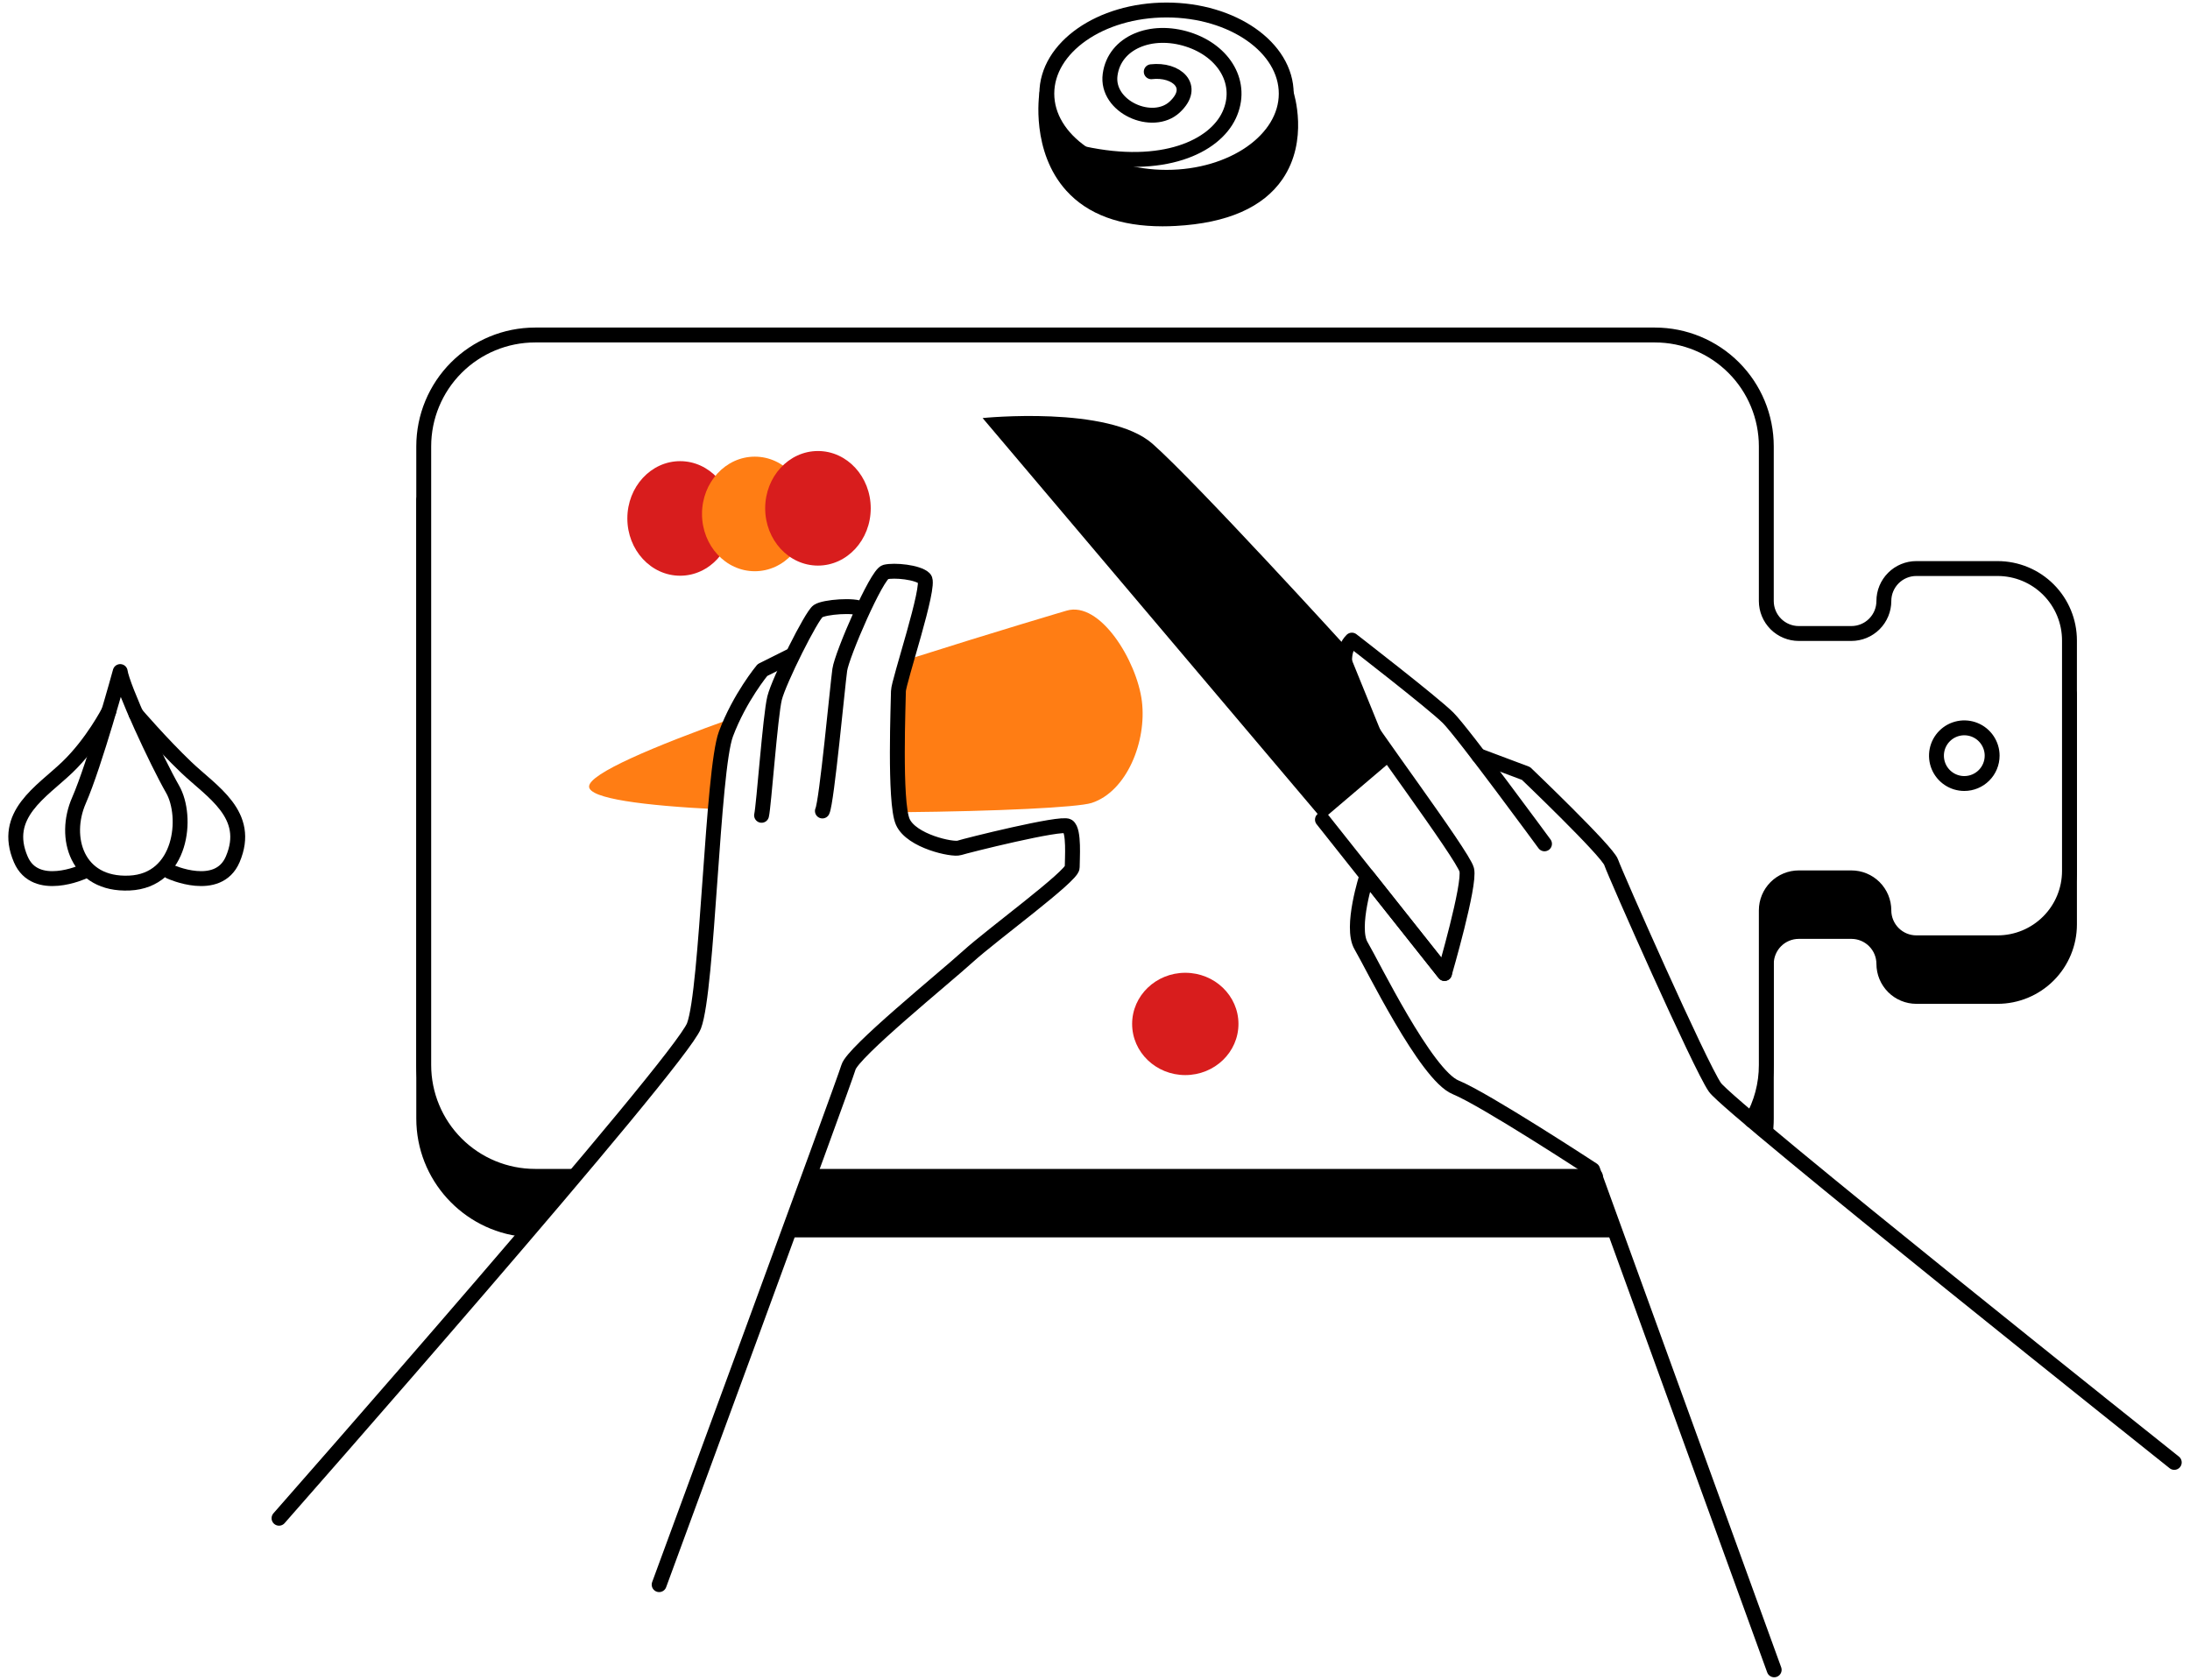 <svg width="219" height="168" viewBox="0 0 219 168" fill="none" xmlns="http://www.w3.org/2000/svg">
<path d="M57.422 117.646L52.268 123.685C46.299 123.06 41.629 118 41.629 111.867V49.998C41.629 49.9 41.648 49.803 41.685 49.713C41.722 49.622 41.777 49.54 41.846 49.471C41.916 49.402 41.998 49.347 42.088 49.309C42.179 49.272 42.276 49.253 42.373 49.253V106.511C42.374 107.974 42.662 109.422 43.222 110.773C43.781 112.124 44.602 113.351 45.636 114.385C46.67 115.419 47.898 116.239 49.249 116.799C50.6 117.358 52.048 117.646 53.511 117.646H57.422ZM159.504 117.646L161.718 123.749H78.784L81.077 117.646H159.504ZM207.692 69.411V92.457C207.69 94.561 206.853 96.579 205.365 98.066C203.877 99.554 201.86 100.391 199.756 100.393H191.635C190.577 100.392 189.562 99.971 188.813 99.222C188.065 98.474 187.644 97.459 187.642 96.4C187.642 95.736 187.378 95.1 186.908 94.63C186.439 94.161 185.803 93.897 185.139 93.897H179.879C179.216 93.897 178.579 94.161 178.11 94.63C177.64 95.1 177.376 95.736 177.376 96.4V111.867C177.375 112.469 177.33 113.07 177.241 113.665L175.221 111.935C176.148 110.278 176.633 108.41 176.631 106.511V91.044C176.631 90.617 176.715 90.195 176.878 89.801C177.041 89.407 177.281 89.049 177.582 88.747C177.884 88.445 178.242 88.206 178.636 88.043C179.03 87.88 179.453 87.796 179.879 87.796H185.139C185.565 87.796 185.988 87.88 186.382 88.043C186.776 88.206 187.134 88.445 187.436 88.747C187.737 89.049 187.977 89.407 188.14 89.801C188.303 90.195 188.387 90.617 188.387 91.044C188.387 91.471 188.471 91.893 188.634 92.287C188.797 92.681 189.037 93.039 189.338 93.341C189.64 93.643 189.998 93.882 190.392 94.045C190.786 94.208 191.209 94.292 191.635 94.292H199.756C201.663 94.292 203.493 93.534 204.841 92.184C206.19 90.835 206.948 89.006 206.947 87.098V68.658L207.035 68.67C207.216 68.692 207.383 68.779 207.504 68.916C207.625 69.053 207.692 69.229 207.692 69.411Z" fill="black"/>
<path d="M72.316 73.735L73.441 71.756C65.318 74.668 58.908 77.374 58.908 78.662C58.908 79.868 64.392 80.573 71.744 80.934L72.316 73.735ZM114.187 70.119C113.685 66.099 110.008 60.069 106.649 61.074C106.649 61.074 99.569 63.161 90.862 65.928L89.831 69.669L90.243 81.227C99.602 81.14 107.769 80.752 109.162 80.302C112.68 79.165 114.69 74.14 114.187 70.119Z" fill="#FF7D14"/>
<path d="M175.16 112.047C176.127 110.362 176.634 108.453 176.631 106.51V91.043C176.631 90.616 176.715 90.194 176.878 89.8C177.042 89.406 177.281 89.048 177.582 88.746C177.884 88.444 178.242 88.205 178.636 88.042C179.03 87.879 179.453 87.795 179.879 87.795H185.138C185.565 87.795 185.987 87.879 186.381 88.042C186.775 88.205 187.134 88.444 187.435 88.746C187.737 89.048 187.976 89.406 188.139 89.8C188.302 90.194 188.386 90.616 188.386 91.043C188.386 91.904 188.729 92.731 189.338 93.34C189.947 93.949 190.773 94.291 191.635 94.291H199.755C201.663 94.291 203.492 93.533 204.841 92.184C206.19 90.836 206.947 89.006 206.947 87.099V64.052C206.947 62.144 206.19 60.315 204.841 58.966C203.492 57.617 201.663 56.86 199.755 56.86H191.635C190.773 56.86 189.947 57.202 189.338 57.811C188.729 58.42 188.386 59.246 188.386 60.108C188.386 60.969 188.044 61.795 187.435 62.404C186.826 63.014 186 63.356 185.138 63.356H179.879C179.018 63.356 178.192 63.014 177.582 62.405C176.973 61.795 176.631 60.969 176.631 60.108V44.64C176.631 41.687 175.458 38.854 173.369 36.766C171.281 34.677 168.448 33.504 165.495 33.504H53.51C50.556 33.504 47.723 34.677 45.635 36.766C43.546 38.854 42.373 41.687 42.373 44.64V106.51C42.373 109.464 43.546 112.297 45.635 114.385C47.723 116.474 50.556 117.647 53.51 117.647H57.208M81.154 117.647H159.545M196.43 78.359C195.879 78.359 195.341 78.196 194.883 77.89C194.425 77.584 194.068 77.15 193.857 76.641C193.647 76.132 193.592 75.572 193.699 75.032C193.806 74.492 194.072 73.996 194.461 73.607C194.85 73.217 195.346 72.952 195.886 72.845C196.426 72.737 196.986 72.793 197.495 73.003C198.004 73.214 198.438 73.571 198.744 74.029C199.05 74.487 199.214 75.025 199.214 75.575C199.214 76.314 198.92 77.022 198.398 77.544C197.876 78.066 197.168 78.359 196.43 78.359Z" stroke="black" stroke-width="1.489" stroke-linecap="round" stroke-linejoin="round"/>
<path d="M27.902 151.839C27.902 151.839 68.036 106.233 69.404 102.584C70.772 98.936 71.228 77.045 72.596 73.396C73.965 69.748 76.245 67.011 76.245 67.011L78.981 65.643" stroke="black" stroke-width="1.489" stroke-linecap="round" stroke-linejoin="round"/>
<path d="M76.157 81.54C76.374 80.672 77.026 71.548 77.46 69.81C77.895 68.072 81.153 61.555 81.805 61.121C82.457 60.686 85.498 60.469 86.15 60.903M82.24 81.106C82.674 80.237 83.76 68.507 83.978 66.986C84.195 65.465 87.67 57.428 88.539 57.21C89.409 56.993 91.798 57.21 92.45 57.862C93.101 58.514 89.843 68.208 89.843 69.118C89.843 70.027 89.408 80.237 90.277 82.192C91.146 84.147 95.274 85.016 95.925 84.799C96.577 84.582 106.135 82.192 106.787 82.627C107.439 83.061 107.221 85.885 107.221 86.754C107.221 87.623 99.184 93.488 96.794 95.661C94.405 97.833 85.281 105.219 84.846 106.74C84.412 108.26 65.915 158.48 65.915 158.48M154.45 84.392C154.45 84.392 146.301 73.279 144.819 71.797C143.337 70.315 135.188 64.018 135.188 64.018C133.335 65.87 135.558 70.04 135.928 71.104C136.299 72.167 146.301 85.503 146.671 86.985C147.042 88.467 144.449 97.357 144.449 97.357L136.692 87.577C136.692 87.577 135.008 92.732 136.106 94.584C137.204 96.437 142.596 107.53 145.56 108.741C148.523 109.952 159.266 116.991 159.266 116.991L177.418 167" stroke="black" stroke-width="1.489" stroke-linecap="round" stroke-linejoin="round"/>
<path d="M147.864 75.575L152.599 77.353C152.599 77.353 160.748 85.133 161.119 86.244C161.489 87.355 170.009 106.618 171.491 108.741C172.973 110.864 217.426 146.255 217.426 146.255" stroke="black" stroke-width="1.489" stroke-linecap="round" stroke-linejoin="round"/>
<path d="M134.687 64.778C134.687 64.778 119.63 48.245 115.253 44.383C110.877 40.522 98.262 41.809 98.262 41.809L132.244 81.969L139.253 76.008L134.687 64.778Z" fill="black"/>
<path d="M132.245 81.97L144.449 97.357" stroke="black" stroke-width="1.489" stroke-linecap="round" stroke-linejoin="round"/>
<path d="M68.013 57.578C70.928 57.578 73.29 55.013 73.29 51.849C73.29 48.685 70.928 46.12 68.013 46.12C65.098 46.12 62.735 48.685 62.735 51.849C62.735 55.013 65.098 57.578 68.013 57.578Z" fill="#D81D1D"/>
<path d="M118.529 107.519C121.466 107.519 123.846 105.229 123.846 102.403C123.846 99.578 121.466 97.288 118.529 97.288C115.593 97.288 113.213 99.578 113.213 102.403C113.213 105.229 115.593 107.519 118.529 107.519Z" fill="#D81D1D"/>
<path d="M116.653 17.734C123.264 17.734 128.624 13.988 128.624 9.367C128.624 4.746 123.264 1 116.653 1C110.041 1 104.682 4.746 104.682 9.367C104.682 13.988 110.041 17.734 116.653 17.734Z" stroke="black" stroke-width="1.489" stroke-linecap="round" stroke-linejoin="round"/>
<path d="M128.255 17.911C126.32 20.74 122.732 22.317 117.581 22.596C117.129 22.622 116.69 22.634 116.256 22.634C112.011 22.634 108.78 21.441 106.64 19.078C103.084 15.15 103.908 9.492 103.946 9.254C103.973 9.078 104.062 8.918 104.197 8.803C104.332 8.687 104.504 8.624 104.682 8.624H104.728C104.697 8.87 104.681 9.117 104.682 9.365C104.682 13.989 110.041 17.732 116.651 17.732C123.265 17.732 128.624 13.989 128.624 9.365C128.625 9.117 128.609 8.87 128.577 8.624H128.624C128.781 8.624 128.933 8.673 129.06 8.765C129.187 8.856 129.282 8.985 129.331 9.134C129.395 9.333 130.896 14.044 128.255 17.911Z" fill="black"/>
<path d="M115.125 7.174C117.622 6.88 119.678 8.642 117.475 10.699C115.272 12.755 110.572 10.699 111.012 7.467C111.453 4.236 115.125 2.767 118.797 3.942C122.469 5.117 124.378 8.382 122.909 11.523C121.44 14.664 116.322 17.108 108.309 15.365" stroke="black" stroke-width="1.489" stroke-linecap="round" stroke-linejoin="round"/>
<path d="M75.479 57.129C78.393 57.129 80.756 54.564 80.756 51.4C80.756 48.236 78.393 45.67 75.479 45.67C72.564 45.67 70.201 48.236 70.201 51.4C70.201 54.564 72.564 57.129 75.479 57.129Z" fill="#FF7D14"/>
<path d="M81.795 56.565C84.71 56.565 87.073 54 87.073 50.836C87.073 47.672 84.71 45.106 81.795 45.106C78.88 45.106 76.518 47.672 76.518 50.836C76.518 54 78.88 56.565 81.795 56.565Z" fill="#D81D1D"/>
<path d="M12.021 67.162C12.021 67.162 9.493 76.403 7.89 80.068C6.286 83.733 7.661 88.544 12.93 88.315C18.198 88.086 18.834 81.672 17.256 78.923C15.679 76.174 12.25 68.766 12.021 67.162Z" stroke="black" stroke-width="1.489" stroke-linecap="round" stroke-linejoin="round"/>
<path d="M8.348 87.169C8.348 87.169 3.551 89.381 2.078 85.944C0.161 81.473 4.164 79.192 6.728 76.737C9.243 74.329 10.88 71.138 10.88 71.138M17 87.169C17 87.169 21.797 89.381 23.271 85.944C25.187 81.473 21.184 79.192 18.62 76.737C16.105 74.329 13.594 71.399 13.594 71.399" stroke="black" stroke-width="1.489" stroke-linecap="round" stroke-linejoin="round"/>
</svg>
